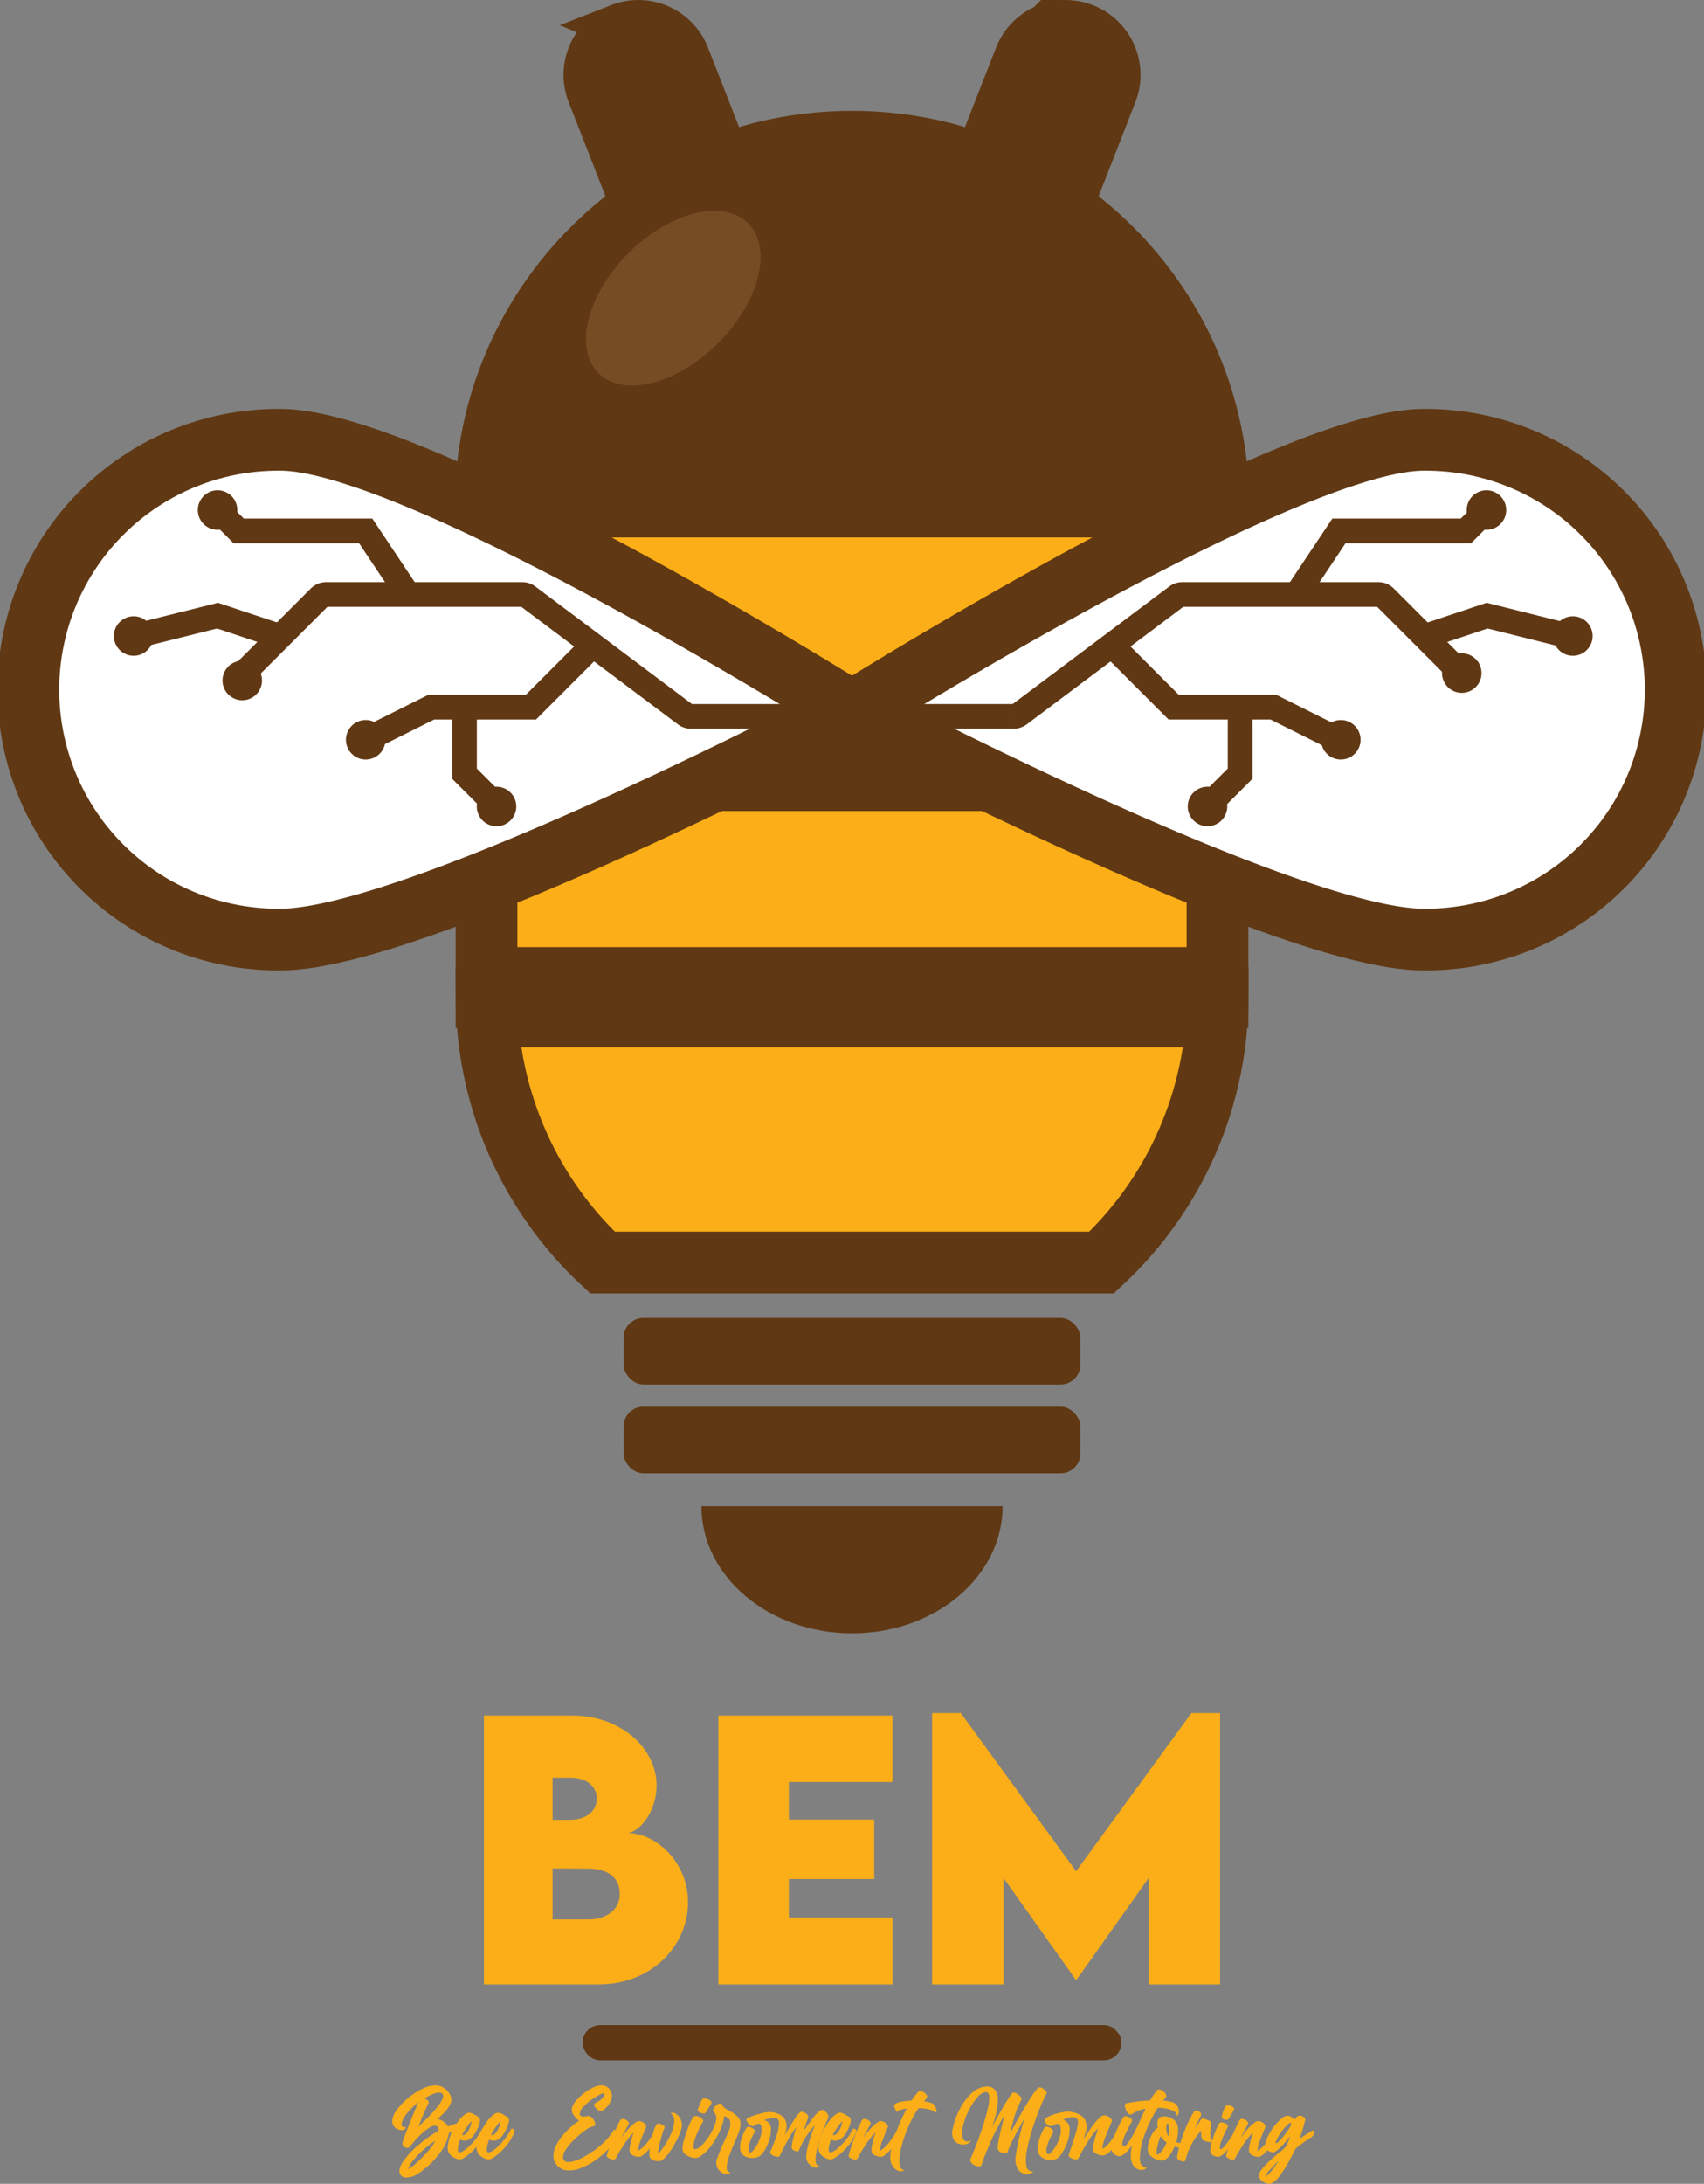 <svg id="Livello_1" data-name="Livello 1" xmlns="http://www.w3.org/2000/svg" viewBox="0 0 690.25 883.99"><rect x="0" y="0" width="690.25" height="883.99" fill="#808080" stroke="none"/><title>Logo BEM</title><rect x="197.08" y="304.11" width="296.09" height="99.46" style="fill:#fbae17;stroke:#603813;stroke-miterlimit:10;stroke-width:25px"/><rect x="197.08" y="205.03" width="296.09" height="99.46" style="fill:#fbae17;stroke:#603813;stroke-miterlimit:10;stroke-width:25px"/><path d="M438.92,605.61H641.08a147.09,147.09,0,0,0,47-107.11H392A147.09,147.09,0,0,0,438.92,605.61Z" transform="translate(-194.87 -94.54)" style="fill:#fbae17;stroke:#603813;stroke-miterlimit:10;stroke-width:25px"/><path d="M540,151.91c-82,0-148.43,66.11-148.43,147.66H688.43C688.43,218,622,151.91,540,151.91Z" transform="translate(-194.87 -94.54)" style="fill:#603813;stroke:#603813;stroke-miterlimit:10;stroke-width:25px"/><path d="M462.7,101.8h0a21.3,21.3,0,0,1,21.3,21.3v63.52a8.59,8.59,0,0,1-8.59,8.59H450a8.59,8.59,0,0,1-8.59-8.59V123.11a21.3,21.3,0,0,1,21.3-21.3Z" transform="translate(-217.17 84.36) rotate(-21.38)" style="fill:#603813;stroke:#603813;stroke-miterlimit:10;stroke-width:18px"/><path d="M604.59,101.8H630a8.59,8.59,0,0,1,8.59,8.59v63.52a21.3,21.3,0,0,1-21.3,21.3h0a21.3,21.3,0,0,1-21.3-21.3V110.39a8.59,8.59,0,0,1,8.59-8.59Z" transform="translate(943.11 417.3) rotate(-158.62)" style="fill:#603813;stroke:#603813;stroke-miterlimit:10;stroke-width:18px"/><rect x="196.51" y="287.75" width="297.24" height="40.55" style="fill:#603813"/><rect x="196.51" y="383.39" width="297.24" height="40.55" style="fill:#603813"/><path d="M539.81,382.65s-175.43,92.22-231.29,92.22a101.15,101.15,0,1,1,0-202.29C364.38,272.58,539.81,382.65,539.81,382.65Z" transform="translate(-194.87 -94.54)" style="fill:#fff;stroke:#603813;stroke-miterlimit:10;stroke-width:25px"/><path d="M540.19,382.65s175.43,92.22,231.29,92.22a101.15,101.15,0,1,0,0-202.29C715.62,272.58,540.19,382.65,540.19,382.65Z" transform="translate(-194.87 -94.54)" style="fill:#fff;stroke:#603813;stroke-miterlimit:10;stroke-width:25px"/><rect x="252.6" y="533.49" width="185.06" height="26.95" rx="8.04" style="fill:#603813"/><rect x="252.6" y="569.42" width="185.06" height="26.95" rx="8.04" style="fill:#603813"/><path d="M540,755.7c33.71,0,61-23,61-51.45H479C479,732.67,506.29,755.7,540,755.7Z" transform="translate(-194.87 -94.54)" style="fill:#603813"/><path d="M557.39,384.53h48.08a3.86,3.86,0,0,0,2.29-.76l63.76-47.83a3.86,3.86,0,0,1,2.29-.76h79.4a3.82,3.82,0,0,1,2.7,1.12l31.78,31.78" transform="translate(-194.87 -94.54)" style="fill:none;stroke:#603813;stroke-miterlimit:10;stroke-width:10px"/><polyline points="448.5 259.33 475.42 286.25 515.8 286.25 542.72 299.7" style="fill:none;stroke:#603813;stroke-miterlimit:10;stroke-width:10px"/><polyline points="502.34 286.25 502.34 313.17 488.88 326.62" style="fill:none;stroke:#603813;stroke-miterlimit:10;stroke-width:10px"/><polyline points="525.21 240.63 542.36 214.91 593.81 214.91 602.38 206.33" style="fill:none;stroke:#603813;stroke-miterlimit:10;stroke-width:10px"/><polyline points="576.66 257.78 602.38 249.21 636.68 257.78" style="fill:none;stroke:#603813;stroke-miterlimit:10;stroke-width:10px"/><path d="M522.85,384.53H474.77a3.86,3.86,0,0,1-2.29-.76l-63.76-47.83a3.88,3.88,0,0,0-2.29-.76H327a3.82,3.82,0,0,0-2.7,1.12l-31.78,31.78" transform="translate(-194.87 -94.54)" style="fill:none;stroke:#603813;stroke-miterlimit:10;stroke-width:10px"/><polyline points="241.99 259.33 215.07 286.25 174.69 286.25 147.77 299.7" style="fill:none;stroke:#603813;stroke-miterlimit:10;stroke-width:10px"/><polyline points="188.15 286.25 188.15 313.17 201.61 326.62" style="fill:none;stroke:#603813;stroke-miterlimit:10;stroke-width:10px"/><polyline points="165.29 240.63 148.14 214.91 96.69 214.91 88.11 206.33" style="fill:none;stroke:#603813;stroke-miterlimit:10;stroke-width:10px"/><polyline points="113.84 257.78 88.11 249.21 53.81 257.78" style="fill:none;stroke:#603813;stroke-miterlimit:10;stroke-width:10px"/><ellipse cx="467.59" cy="215.25" rx="42.88" ry="25.73" transform="translate(-210.12 299.13) rotate(-45)" style="fill:#754c24"/><path d="M364.43,945.42a28.23,28.23,0,0,0-4.9,4.88,8.76,8.76,0,0,0-2,4c-.11,1,.51,1.48,1.84,1.33a1.61,1.61,0,0,1-1.72,1.2,4.15,4.15,0,0,1-2.69-1,3.5,3.5,0,0,1-1.21-3,9.27,9.27,0,0,1,2-4.41,26.63,26.63,0,0,1,4.58-4.72,27.43,27.43,0,0,1,5.75-3.69,12.1,12.1,0,0,1,5.58-1.34A6.28,6.28,0,0,1,375,939.9a7.12,7.12,0,0,1,2.26,2.73,4,4,0,0,1,.23,3.13,12.33,12.33,0,0,1-2.43,3.72,27.31,27.31,0,0,1-2.74,2.58,3.2,3.2,0,0,1-.28.26,5.63,5.63,0,0,1,2.44,1,6.38,6.38,0,0,1,1.88,2l1-.37a18,18,0,0,1,4.56-1.22q.35,0,.45.6a2.63,2.63,0,0,1-.1,1.2,1.13,1.13,0,0,1-.74.79,20.27,20.27,0,0,0-4.8,1.67,19.25,19.25,0,0,1-4.18,8.71,34.2,34.2,0,0,1-8.17,7.6,8.79,8.79,0,0,1-5,1.69,2.63,2.63,0,0,1-2.61-1.82q-.51-1.68,1.18-4.39a35.79,35.79,0,0,1,6.75-7.22,49.44,49.44,0,0,1,7.64-5.37c.09-.06.13-.23.12-.52a2.6,2.6,0,0,0-.19-.91,1.19,1.19,0,0,0-.64-.66,3.33,3.33,0,0,0-2.63.6,18.76,18.76,0,0,0-3.2,2.44c-1.1,1-2.07,2-2.94,3s-1.46,1.67-1.81,2.14A1.65,1.65,0,0,1,360,964a1.71,1.71,0,0,1-1-.24,2.19,2.19,0,0,1-.93-.8,1.47,1.47,0,0,1-.11-1.26q1.08-3.3,3.09-8.25C362.35,950.11,363.49,947.44,364.43,945.42Zm-4.24,27.14a17.56,17.56,0,0,0,3.86-2.92,53.38,53.38,0,0,0,4.48-4.68,15.81,15.81,0,0,0,2.63-3.84,34.61,34.61,0,0,0-4.17,3.13,41.51,41.51,0,0,0-4.31,4.28A12,12,0,0,0,360.19,972.56Zm4.07-17c.33-.34.84-.85,1.54-1.52.92-.89,2-2,3.15-3.16s2.25-2.42,3.24-3.65a12.55,12.55,0,0,0,2-3.33c.37-1,.22-1.69-.46-2.12a4.29,4.29,0,0,0-3,.27,16.5,16.5,0,0,0-4,2,2.53,2.53,0,0,1,.87.32,2.14,2.14,0,0,1,.78.71.84.84,0,0,1,.06.89q-1.41,2.88-2.86,6.32C365.17,953.47,364.69,954.56,364.26,955.51Z" transform="translate(-194.87 -94.54)" style="fill:#fbae17"/><path d="M390.18,956.36a.62.62,0,0,1,.63-.09,1.31,1.31,0,0,1,.64.47.65.65,0,0,1,.06.73,19.3,19.3,0,0,1-3.83,6.35,22,22,0,0,1-5.42,4.55,3.24,3.24,0,0,1-2.81-.12,7.48,7.48,0,0,1-2.3-1.55,4.64,4.64,0,0,1-.86-3.72,17.25,17.25,0,0,1,1.48-5.06,25.36,25.36,0,0,1,2.84-4.83,11,11,0,0,1,3.15-3,2.38,2.38,0,0,1,1.91-.21,8.72,8.72,0,0,1,2,1l.7.41a1.69,1.69,0,0,1,.95,1.57,9.46,9.46,0,0,1-.66,2.45,14.31,14.31,0,0,1-1.77,3.36,5.63,5.63,0,0,1-2.73,2.22,3.51,3.51,0,0,1-1.47.15,4.88,4.88,0,0,1-1.38-.41,12.73,12.73,0,0,0-.63,1.82,10.28,10.28,0,0,0-.36,2.19c0,.67.16,1.06.54,1.16.65.07,1.57-.36,2.75-1.31a24.28,24.28,0,0,0,3.61-3.63A24.83,24.83,0,0,0,390.18,956.36Zm-4.25-3.13a9.38,9.38,0,0,0-1.49,1.68c-.6.81-1.14,1.61-1.63,2.41a5.29,5.29,0,0,0-.75,1.54,2.11,2.11,0,0,0,1.85-.88,8.33,8.33,0,0,0,1.38-2.35A9.8,9.8,0,0,0,385.93,953.23Z" transform="translate(-194.87 -94.54)" style="fill:#fbae17"/><path d="M401.91,956.36a.62.62,0,0,1,.63-.09,1.36,1.36,0,0,1,.64.47.65.65,0,0,1,.05.73,19,19,0,0,1-3.83,6.35,21.79,21.79,0,0,1-5.42,4.55,3.24,3.24,0,0,1-2.81-.12,7.42,7.42,0,0,1-2.29-1.55A4.61,4.61,0,0,1,388,963a17.6,17.6,0,0,1,1.49-5.06,25.33,25.33,0,0,1,2.83-4.83,11.25,11.25,0,0,1,3.15-3,2.39,2.39,0,0,1,1.91-.21,8.76,8.76,0,0,1,2,1l.69.41a1.7,1.7,0,0,1,1,1.57,10.39,10.39,0,0,1-.66,2.45,14.31,14.31,0,0,1-1.77,3.36,5.66,5.66,0,0,1-2.74,2.22,3.45,3.45,0,0,1-1.46.15,4.79,4.79,0,0,1-1.38-.41,12.73,12.73,0,0,0-.63,1.82,9.16,9.16,0,0,0-.36,2.19c0,.67.16,1.06.53,1.16.65.07,1.57-.36,2.76-1.31a23.79,23.79,0,0,0,3.6-3.63A24.9,24.9,0,0,0,401.91,956.36Zm-4.26-3.13a9.41,9.41,0,0,0-1.48,1.68c-.6.81-1.15,1.61-1.63,2.41a4.78,4.78,0,0,0-.75,1.54,2.1,2.1,0,0,0,1.84-.88,7.88,7.88,0,0,0,1.38-2.35A9,9,0,0,0,397.65,953.23Z" transform="translate(-194.87 -94.54)" style="fill:#fbae17"/><path d="M443.78,961a15.69,15.69,0,0,1-3,4,32,32,0,0,1-4.89,4.1,27.67,27.67,0,0,1-5.76,3.07,12.44,12.44,0,0,1-5.56.92,6,6,0,0,1-4.3-2.34,5.8,5.8,0,0,1-1.22-3.4,8.56,8.56,0,0,1,.74-3.61,19.44,19.44,0,0,1,3.21-5,32.7,32.7,0,0,1,3.9-3.86,12.47,12.47,0,0,1,2.54-1.79l-.39-.37a10.57,10.57,0,0,1-2-2.29,3.56,3.56,0,0,1-.31-3.14,9.56,9.56,0,0,1,2-3,22.42,22.42,0,0,1,2.77-2.5c.93-.69,1.6-1.16,2-1.41q3.26-1.84,5.18-1.69a4,4,0,0,1,3,1.45,4.36,4.36,0,0,1,.84,4.15,8.94,8.94,0,0,1-3.55,4.58,1.69,1.69,0,0,1-1.79-.19,3.57,3.57,0,0,1-1.49-1.58c-.29-.63-.06-1.12.69-1.46a8,8,0,0,0,1.61-1,6.42,6.42,0,0,0,1.4-1.41c.34-.49.39-.9.14-1.22s-.86,0-1.88.51a27.49,27.49,0,0,0-3.41,2.13,20.24,20.24,0,0,0-3.22,2.88,4.22,4.22,0,0,0-1.32,2.76,1,1,0,0,0,.74.91,3.53,3.53,0,0,0,1.34.08,5.17,5.17,0,0,0,1-.17,1.77,1.77,0,0,1,1.5.38,4.37,4.37,0,0,1,1.19,1.4,3.39,3.39,0,0,1,.46,1.54.69.69,0,0,1-.66.79,8.33,8.33,0,0,0-3.14,1.54,34.8,34.8,0,0,0-4.28,3.49,24.57,24.57,0,0,0-3.66,4.24,5.6,5.6,0,0,0-1.23,3.75c.3,1.22,1.3,1.7,3,1.43a18.73,18.73,0,0,0,5.94-2.33,38.35,38.35,0,0,0,6.59-4.7,23.49,23.49,0,0,0,4.91-5.75q.33-.53.54-.24a2.12,2.12,0,0,1,.3,1,9.35,9.35,0,0,1,0,1.67A5.29,5.29,0,0,1,443.78,961Z" transform="translate(-194.87 -94.54)" style="fill:#fbae17"/><path d="M460.19,957a.47.47,0,0,1,.47-.25,1.4,1.4,0,0,1,.65.2,2,2,0,0,1,.54.42c.14.14.2.26.17.34a39,39,0,0,1-3.36,5.57,14.2,14.2,0,0,1-4,4.1,3.13,3.13,0,0,1-1.82.16,5.27,5.27,0,0,1-1.88-.71,2.13,2.13,0,0,1-1-1.12,6.94,6.94,0,0,1,.12-2.59q.31-1.61.75-3.09c.29-1,.51-1.69.65-2.1a1.17,1.17,0,0,1,.05-.11,26.94,26.94,0,0,0-4,5,49.6,49.6,0,0,0-3.22,5.45,1.19,1.19,0,0,1-1.24.41,4.3,4.3,0,0,1-1.7-.58c-.52-.31-.75-.64-.69-1q.57-2.21,2-6.33a54.49,54.49,0,0,1,3.37-7.87,1.15,1.15,0,0,1,1-.61,2.69,2.69,0,0,1,1.29.31,3.24,3.24,0,0,1,1,.77c.26.3.35.56.26.79-.58,1.16-1.16,2.27-1.76,3.32a19,19,0,0,0-1.19,2.37,34.07,34.07,0,0,1,3-3.77,16.66,16.66,0,0,1,3.13-2.7,2.18,2.18,0,0,1,1.73-.08,3.81,3.81,0,0,1,1.63,1,1.3,1.3,0,0,1,.41,1.38c-.11.28-.24.59-.39.94q-.87,2-1.81,4.44a14.29,14.29,0,0,0-1,4.15,13.62,13.62,0,0,0,3.6-3.26A29.88,29.88,0,0,0,460.19,957Z" transform="translate(-194.87 -94.54)" style="fill:#fbae17"/><path d="M466.47,949.89a2.38,2.38,0,0,1,2.3.39,5.5,5.5,0,0,1,2.08,6.1,33.48,33.48,0,0,1-3.33,7.1,20.61,20.61,0,0,1-4.27,5.41,3.13,3.13,0,0,1-1.92.49,4.92,4.92,0,0,1-2.15-.54,2.13,2.13,0,0,1-1.2-1.43,14.6,14.6,0,0,1,.29-4.49,49.65,49.65,0,0,1,1.31-5.4,10.67,10.67,0,0,1,1.33-3.14,1.53,1.53,0,0,1,1.25-.13,4.11,4.11,0,0,1,1.44.65c.42.29.58.59.48.88a23.68,23.68,0,0,0-1.05,3q-.64,2.13-1.14,4.32a14.37,14.37,0,0,0-.48,3.28,5.92,5.92,0,0,0,1.31-1.43,33,33,0,0,0,2.26-3.37,27.77,27.77,0,0,0,2.11-4.31A11.61,11.61,0,0,0,468,953,3.91,3.91,0,0,0,466.47,949.89Z" transform="translate(-194.87 -94.54)" style="fill:#fbae17"/><path d="M489.92,948.8a13.33,13.33,0,0,1,4,2.86c.95,1.05,1.15,2.64.62,4.77a44,44,0,0,1-1.76,4.51q-1.21,2.79-2.31,5.74a18,18,0,0,0-1.24,5c-.1,1.38.41,2.12,1.53,2.21a1.88,1.88,0,0,1-2.16.64,5,5,0,0,1-2.73-1.82,4.37,4.37,0,0,1-.65-3.93,61.17,61.17,0,0,1,3-7.4q1.17-2.52,1.82-4.23a7.21,7.21,0,0,0,.62-3.77c-.18-1-1-1.77-2.44-2.29q-.32,4-3.52,9.41t-7.1,7.42a4.09,4.09,0,0,1-2.37,0,7,7,0,0,1-2.52-1.13,3.19,3.19,0,0,1-1.37-1.85,12.46,12.46,0,0,1,.62-4.18,52.55,52.55,0,0,1,1.86-5.47,18.54,18.54,0,0,1,1.87-3.74,1.49,1.49,0,0,1,1.51-.38,4,4,0,0,1,1.86.88c.58.46.76.91.56,1.36a33.22,33.22,0,0,0-3.32,7.28q-1,3.24-.18,3.75c.74.22,1.7-.23,2.87-1.35a23.34,23.34,0,0,0,3.48-4.44,18.17,18.17,0,0,0,2.35-5.33c.41-1.72.14-3-.82-3.82a1,1,0,0,1-.2-1.15,3.79,3.79,0,0,1,.95-1.36,4,4,0,0,1,1.39-.91.84.84,0,0,1,1.06.25,5.31,5.31,0,0,0,.84,1.15A8.13,8.13,0,0,0,489.92,948.8Zm-9.23.94a1.12,1.12,0,0,1-1.16.3,3.82,3.82,0,0,1-1.44-.59c-.44-.3-.63-.59-.57-.88a24.14,24.14,0,0,1,.9-2.44,15,15,0,0,1,.9-1.86,1.47,1.47,0,0,1,1.47-.25,4.6,4.6,0,0,1,1.77.79c.51.38.67.75.5,1.13L482,947.7C481.5,948.46,481.07,949.14,480.69,949.74Z" transform="translate(-194.87 -94.54)" style="fill:#fbae17"/><path d="M527.08,948.87c.79-.46,1.56-.26,2.3.61a4,4,0,0,1,1,1.38,2,2,0,0,1-.25,1.53c-.4.82-1,2.22-1.71,4.18s-1.45,4.06-2.13,6.28a21.79,21.79,0,0,0-1.07,5.8c0,1.64.45,2.54,1.46,2.72-.22.53-.77.72-1.66.55a4.49,4.49,0,0,1-2.45-1.43,4.43,4.43,0,0,1-1.12-3.18,28.93,28.93,0,0,1,1.49-6.86c.84-2.58,1.53-4.44,2.05-5.59a23.92,23.92,0,0,0-3.56,4.5,33,33,0,0,0-3,5.77c-.12.22-.4.3-.85.25a3.25,3.25,0,0,1-1.31-.47,1.47,1.47,0,0,1-.73-1.08,13.53,13.53,0,0,1,.39-2.59c.26-1.18.55-2.32.85-3.42s.51-1.81.63-2.13a27.38,27.38,0,0,0-3.12,4.67q-2,3.46-3.57,6.86c-.19.32-.61.43-1.28.32a4.74,4.74,0,0,1-1.84-.67c-.57-.35-.81-.73-.72-1.15s.3-.78.56-1.43q.91-2.16,2-5.28a16.76,16.76,0,0,0,1-5.56c-.18-.81-.56-1.27-1.15-1.39a7.13,7.13,0,0,0-2.33.05,11.62,11.62,0,0,0-2.54.65,3.61,3.61,0,0,1,2.74,3.75,15.69,15.69,0,0,1-1.6,6.6q-1.63,3.67-3.6,4.52a6.27,6.27,0,0,1-4.33.17,3.92,3.92,0,0,1-2.94-3.08,11,11,0,0,1,.61-4.65,19.76,19.76,0,0,1,2-4.27,1.17,1.17,0,0,1,1.33-.24,3.8,3.8,0,0,1,1.58.88c.45.41.58.8.39,1.18a20.61,20.61,0,0,0-1.29,2.38,13.49,13.49,0,0,0-1.08,3.13,4.27,4.27,0,0,0,0,2.4.56.56,0,0,0,.65.34A2.44,2.44,0,0,0,500,965a15.34,15.34,0,0,0,2.86-5.39,8,8,0,0,0,.33-4.56c-.36-1.08-1.28-1.11-2.76-.08a1.27,1.27,0,0,1-1.29.11,3.18,3.18,0,0,1-1.21-1,3.45,3.45,0,0,1-.66-1.29.7.7,0,0,1,.36-.87l.61-.24a33.39,33.39,0,0,1,6.06-1.89,9,9,0,0,1,6.92,1,5.07,5.07,0,0,1,2.25,4.1,11.56,11.56,0,0,1-.79,4.07c.27-.45.61-1,1-1.66q1.27-2.19,2.78-4.53a15.38,15.38,0,0,1,2.49-3.2,1.48,1.48,0,0,1,1.29-.06,4,4,0,0,1,1.43.82,1.47,1.47,0,0,1,.58,1.2,5,5,0,0,1-.21.73c-.13.38-.29.83-.48,1.33s-.34,1-.51,1.5-.3.91-.4,1.25-.14.53-.11.57l.72-1q1.13-1.65,2.85-3.91A14.37,14.37,0,0,1,527.08,948.87Z" transform="translate(-194.87 -94.54)" style="fill:#fbae17"/><path d="M540.37,956.36a.62.62,0,0,1,.63-.09,1.36,1.36,0,0,1,.64.47.67.67,0,0,1,.05.73,19.13,19.13,0,0,1-3.83,6.35,22,22,0,0,1-5.42,4.55,3.24,3.24,0,0,1-2.81-.12,7.3,7.3,0,0,1-2.29-1.55,4.61,4.61,0,0,1-.87-3.72,17.29,17.29,0,0,1,1.49-5.06,24.82,24.82,0,0,1,2.83-4.83,11.12,11.12,0,0,1,3.15-3,2.38,2.38,0,0,1,1.91-.21,9,9,0,0,1,2,1l.69.41a1.7,1.7,0,0,1,1,1.57,10.06,10.06,0,0,1-.67,2.45,14.65,14.65,0,0,1-1.76,3.36,5.66,5.66,0,0,1-2.74,2.22,3.51,3.51,0,0,1-1.47.15,4.88,4.88,0,0,1-1.38-.41,12.73,12.73,0,0,0-.63,1.82,9.64,9.64,0,0,0-.35,2.19c0,.67.15,1.06.53,1.16.65.07,1.57-.36,2.76-1.31a26.69,26.69,0,0,0,6.58-8.14Zm-4.26-3.13a9.38,9.38,0,0,0-1.49,1.68c-.6.81-1.14,1.61-1.63,2.41a5.29,5.29,0,0,0-.75,1.54,2.1,2.1,0,0,0,1.85-.88,8.33,8.33,0,0,0,1.38-2.35A9.37,9.37,0,0,0,536.11,953.23Z" transform="translate(-194.87 -94.54)" style="fill:#fbae17"/><path d="M558.17,957a.47.47,0,0,1,.47-.25,1.4,1.4,0,0,1,.65.2,2.2,2.2,0,0,1,.54.42c.14.14.19.26.17.34a39,39,0,0,1-3.36,5.57,14.09,14.09,0,0,1-4,4.1,3.09,3.09,0,0,1-1.81.16,5.27,5.27,0,0,1-1.88-.71,2.13,2.13,0,0,1-1-1.12,6.94,6.94,0,0,1,.12-2.59q.32-1.61.75-3.09c.29-1,.51-1.69.65-2.1a1.17,1.17,0,0,1,0-.11,26.54,26.54,0,0,0-4,5,51.62,51.62,0,0,0-3.23,5.45,1.16,1.16,0,0,1-1.23.41,4.25,4.25,0,0,1-1.7-.58c-.52-.31-.75-.64-.69-1,.37-1.47,1-3.58,2-6.33a54.49,54.49,0,0,1,3.37-7.87,1.15,1.15,0,0,1,1-.61,2.72,2.72,0,0,1,1.29.31,3.24,3.24,0,0,1,1,.77c.26.3.35.56.26.79-.58,1.16-1.16,2.27-1.76,3.32a19,19,0,0,0-1.19,2.37,34.07,34.07,0,0,1,3-3.77,16.66,16.66,0,0,1,3.13-2.7,2.18,2.18,0,0,1,1.73-.08,3.87,3.87,0,0,1,1.63,1,1.32,1.32,0,0,1,.41,1.38c-.11.28-.24.59-.39.94q-.87,2-1.81,4.44a14.29,14.29,0,0,0-1,4.15,13.62,13.62,0,0,0,3.6-3.26A29.88,29.88,0,0,0,558.17,957Z" transform="translate(-194.87 -94.54)" style="fill:#fbae17"/><path d="M569.16,945.11a22.11,22.11,0,0,1,2.77.64,3.22,3.22,0,0,1,1.51,1,5,5,0,0,1,.51,1.06,4.44,4.44,0,0,1,.27,1.3c0,.39-.1.63-.35.7a4.66,4.66,0,0,0-2.54-1.34,16.43,16.43,0,0,0-4.36-.55q-.68,1-1.35,2.07a49.68,49.68,0,0,0-3.56,7.28,48.75,48.75,0,0,0-2.32,7.44,17.55,17.55,0,0,0-.5,5.83c.18,1.53.83,2.34,1.93,2.44a2,2,0,0,1-1.81.43,4.27,4.27,0,0,1-2.33-1.31,6,6,0,0,1-1.49-3.31q-.3-3.3,1.59-9a74.72,74.72,0,0,1,4.6-10.88c.15-.29.29-.56.44-.82h0a8.25,8.25,0,0,0-1.2.17,10.85,10.85,0,0,0-1.42.38,1.73,1.73,0,0,0-.84.49c-.14.25-.3.32-.46.23a1.54,1.54,0,0,1-.49-.54,9.33,9.33,0,0,1-.43-.83,4,4,0,0,1-.22-.62,1,1,0,0,1,.08-.85,1.69,1.69,0,0,1,.68-.58,10.86,10.86,0,0,1,2.79-.76q1.59-.24,2.79-.33l.67-.06a31.52,31.52,0,0,1,2.78-3.56,1.42,1.42,0,0,1,1.22-.18,3.39,3.39,0,0,1,1.44.81,2.6,2.6,0,0,1,.85,1.2c.09.38,0,.65-.19.79C569.75,944.42,569.41,944.84,569.16,945.11Z" transform="translate(-194.87 -94.54)" style="fill:#fbae17"/><path d="M613.54,973.52a4.23,4.23,0,0,1-3.39,1,4.32,4.32,0,0,1-3-2,7.61,7.61,0,0,1-.87-5,74.72,74.72,0,0,1,1.84-9.24c.83-3.12,1.47-5.32,1.94-6.59-.34.58-1,1.81-2.08,3.7s-2.07,3.84-3.08,5.85a24,24,0,0,0-1.86,4.45c0,.21-.28.34-.67.41A3.74,3.74,0,0,1,601,966a3.25,3.25,0,0,1-1.34-.63,1.73,1.73,0,0,1-.65-1.29,19.66,19.66,0,0,1,.54-3.95q.57-2.75,1.24-5.47c.45-1.81.78-3.11,1-3.89a85.69,85.69,0,0,0-5.55,10.56q-2.4,5.46-3.81,9.63c-.15.34-.49.5-1,.5a4.38,4.38,0,0,1-1.71-.39,3.37,3.37,0,0,1-1.44-1.11,1.73,1.73,0,0,1-.21-1.69l0,0,1-2.37q.83-2,2-5.1c.76-2.05,1.49-4.18,2.21-6.42s1.29-4.34,1.73-6.32a18,18,0,0,0,.56-4.81c-.07-1.23-.53-1.85-1.37-1.87a5.44,5.44,0,0,0-3.39,2.14,24.37,24.37,0,0,0-3.35,5,28.53,28.53,0,0,0-2.34,6.07,11.5,11.5,0,0,0-.3,5.25,1.94,1.94,0,0,0,1.27,1.46,2.47,2.47,0,0,0,2.16-.37,2.44,2.44,0,0,1-1.69,1.45,5.13,5.13,0,0,1-2.89.1,3.91,3.91,0,0,1-2.47-1.83,6.33,6.33,0,0,1-.42-4.37,29.63,29.63,0,0,1,2.78-7.8,23.54,23.54,0,0,1,4.89-6.61,9.37,9.37,0,0,1,6.21-2.74c1.81.06,3,.71,3.65,2a8.74,8.74,0,0,1,.73,4.66,29.73,29.73,0,0,1-1,5.5c-.5,1.81-1,3.31-1.39,4.48,1-2.06,2.43-4.56,4.12-7.51a63.75,63.75,0,0,1,4-6.34,1.29,1.29,0,0,1,1.57-.12,4.92,4.92,0,0,1,1.78,1.28c.5.56.66,1.06.47,1.51a33.08,33.08,0,0,0-2.87,7c-.71,2.5-1.2,4.45-1.49,5.85-.08.36-.14.65-.2.85.39-.81,1.32-2.55,2.79-5.2s3-5.33,4.69-8a34.55,34.55,0,0,1,3.88-5.45,1.42,1.42,0,0,1,1.4.05,4.77,4.77,0,0,1,1.59,1.08c.45.47.59.89.42,1.28a55.25,55.25,0,0,0-2.62,5.63q-1.57,3.78-3,8.34a72.18,72.18,0,0,0-2.27,8.68,17.36,17.36,0,0,0-.26,6.66A2.48,2.48,0,0,0,613.54,973.52Z" transform="translate(-194.87 -94.54)" style="fill:#fbae17"/><path d="M649.78,955.94a1.22,1.22,0,0,1,.08,1.07,12.92,12.92,0,0,1-1,2.25,32.19,32.19,0,0,1-2.55,4,12.19,12.19,0,0,1-3.51,3.48,3.17,3.17,0,0,1-1.94.25,5.61,5.61,0,0,1-2-.69,2.22,2.22,0,0,1-1.11-1.19,7.05,7.05,0,0,1,.14-2.67,33,33,0,0,1,.85-3.36c.34-1.12.61-2,.81-2.59l.15-.47a30.64,30.64,0,0,0-4.38,5.82,68,68,0,0,0-3.57,6.31c-.23.4-.68.55-1.35.48a4.49,4.49,0,0,1-1.87-.61c-.57-.33-.83-.7-.77-1.1.19-.68.52-1.7,1-3.06.68-2,1.33-4,2-6.17a23.35,23.35,0,0,0,.76-3.69V954a4,4,0,0,0,0-.48,1.72,1.72,0,0,0-1.18-1.8,4.7,4.7,0,0,0-2.5,0,6.75,6.75,0,0,0-2.22.9,4,4,0,0,1,2.54,3.45,16.5,16.5,0,0,1-1.68,7.44q-1.8,3.85-3.6,4.9a6.5,6.5,0,0,1-4.52.13,4.25,4.25,0,0,1-3.12-3.32,11.9,11.9,0,0,1,.66-4.81,18.26,18.26,0,0,1,2.1-4.66,1.25,1.25,0,0,1,1.42-.23,4.27,4.27,0,0,1,1.68,1c.48.44.61.86.39,1.27a25.2,25.2,0,0,0-1.36,2.5,17.72,17.72,0,0,0-1.18,3.23,4.21,4.21,0,0,0,0,2.65.6.6,0,0,0,.69.37,2.75,2.75,0,0,0,1.29-.94,16.24,16.24,0,0,0,3.08-5.62,8,8,0,0,0,.38-4.78q-.57-1.71-3-.26a1.77,1.77,0,0,1-1.92-.09,3.13,3.13,0,0,1-1.32-1.55,1.15,1.15,0,0,1,.53-1.51,22.38,22.38,0,0,1,6.68-2.24,9.94,9.94,0,0,1,7.28,1.29,4.8,4.8,0,0,1,2,2.39A6.66,6.66,0,0,1,635,956a12.3,12.3,0,0,1-.61,2.59c-.25.71-.52,1.41-.83,2.1.16-.23.33-.47.5-.73q1.59-2.4,3.54-5.05a17.75,17.75,0,0,1,3.5-3.79,2.28,2.28,0,0,1,1.86-.15,3.85,3.85,0,0,1,1.76,1,1.44,1.44,0,0,1,.46,1.49c-.19.42-.4.92-.65,1.51-.67,1.53-1.35,3.21-2.06,5.06a13.27,13.27,0,0,0-1.07,4.37,9.53,9.53,0,0,0,3-2.66,26.31,26.31,0,0,0,2.73-4.2,8,8,0,0,1,1.23-2,.85.85,0,0,1,.57-.17A1.34,1.34,0,0,1,649.78,955.94Z" transform="translate(-194.87 -94.54)" style="fill:#fbae17"/><path d="M663.88,947.76a51.22,51.22,0,0,0-5.21,10.51,30.1,30.1,0,0,0-2.1,9.71q0,4,2.86,4a3.08,3.08,0,0,1-3.78.56q-2.26-1-2.73-4.58a17.58,17.58,0,0,1,.58-5.17,16.88,16.88,0,0,1-2.46,3,5.71,5.71,0,0,1-2.6,1.59,3.74,3.74,0,0,1-3.54-3.54,27.76,27.76,0,0,1,1.9-6,39.63,39.63,0,0,1,3.18-6.35,1.3,1.3,0,0,1,1.33-.21,4.26,4.26,0,0,1,1.64.8c.47.37.61.77.42,1.19q-4.67,8.48-3.73,9.75c.39.54.94.39,1.67-.43a20.58,20.58,0,0,0,2.31-3.46q1.23-2.2,2.2-4.31c.66-1.39,1.11-2.39,1.37-3,.55-1.28,1.12-2.51,1.72-3.69a15.54,15.54,0,0,0-5.84,2.36,1.07,1.07,0,0,1-1.1-.4,5,5,0,0,1-1-1.48,4.32,4.32,0,0,1-.42-1.68.92.92,0,0,1,.6-1,59.32,59.32,0,0,1,9.57-1.15,28.26,28.26,0,0,1,2.89-4.14c.39-.38.94-.4,1.66-.07a4,4,0,0,1,1.72,1.47,1.36,1.36,0,0,1-.06,1.79l-.93,1a17.94,17.94,0,0,1,3.84.69,3.69,3.69,0,0,1,2.09,1.79,4.1,4.1,0,0,1,.43,2.35,1.87,1.87,0,0,1-.82,1.51c.17-1-.48-1.77-2-2.41A16,16,0,0,0,663.88,947.76Z" transform="translate(-194.87 -94.54)" style="fill:#fbae17"/><path d="M674.35,962a.48.48,0,0,1,.56.4,1.65,1.65,0,0,1,0,.91c-.08.31-.22.49-.42.53a8.61,8.61,0,0,1-1.82.07,8,8,0,0,1-2-.44c-.06.12-.13.25-.2.4a21.1,21.1,0,0,1-1.42,2.62,7,7,0,0,1-2.36,2.37,3.67,3.67,0,0,1-2.42.11,7.67,7.67,0,0,1-2.68-1.23,4.1,4.1,0,0,1-1.61-2,7.41,7.41,0,0,1,.07-3.4,14.83,14.83,0,0,1,1.25-3.42,8.81,8.81,0,0,1,1.64-2.36,4.59,4.59,0,0,1,.63-.52l.3-.22a9.46,9.46,0,0,1-.18-1.83,3.63,3.63,0,0,1,.4-1.73,2.65,2.65,0,0,1,2.38-1,6.42,6.42,0,0,1,3.46,1.06,4.53,4.53,0,0,1,2.06,3.32,11.64,11.64,0,0,1,0,3,28.08,28.08,0,0,1-.6,3,3.82,3.82,0,0,0,1.26.36A5.54,5.54,0,0,0,674.35,962Zm-10.77,4.84a7.24,7.24,0,0,0,2.44-2.26,15,15,0,0,0,1.4-2.8,6.32,6.32,0,0,1-2.28-2.58,6.42,6.42,0,0,0-.79,1.79,19.91,19.91,0,0,0-.78,3.11A6.08,6.08,0,0,0,663.58,966.85Zm4.49-7.49a6.26,6.26,0,0,0,.34-2,12.11,12.11,0,0,0-.12-2.13,3.72,3.72,0,0,0-.41-1.37C667,955.15,667.09,957,668.07,959.36Z" transform="translate(-194.87 -94.54)" style="fill:#fbae17"/><path d="M685.18,960.07a1.09,1.09,0,0,0,.24.58.82.82,0,0,0,.35.21.84.84,0,0,1,.21.13s.06.12,0,.24-.48.4-1.14.38a6.22,6.22,0,0,1-2-.42,1.81,1.81,0,0,1-1.19-1,9.4,9.4,0,0,1-.2-2.18v-1a29,29,0,0,0-3.83,5.34,27.18,27.18,0,0,0-2.57,6.65c-.15.39-.5.55-1.07.48a3.64,3.64,0,0,1-1.6-.62,1.31,1.31,0,0,1-.72-1.16,51.59,51.59,0,0,1,2.72-9.73,54,54,0,0,1,4.1-8.62.93.93,0,0,1,.59-.44,1.48,1.48,0,0,1,.8.07c1.31.45,1.81,1.09,1.47,1.93-.23.52-.48,1.05-.76,1.59-.55,1.11-1.13,2.39-1.73,3.84l.34-.52.79-1.17.82-1.23.48-.71a1.47,1.47,0,0,1,.64-.6,1.36,1.36,0,0,1,.86.17l.87.33a6.2,6.2,0,0,1,1.37.58,1,1,0,0,1,.44.78,9.15,9.15,0,0,1-.12,1.61c0,.25-.07.52-.11.83A17.05,17.05,0,0,0,685.18,960.07Z" transform="translate(-194.87 -94.54)" style="fill:#fbae17"/><path d="M695.28,956.71a.69.69,0,0,1,.66-.32,1.12,1.12,0,0,1,.64.32.5.5,0,0,1,.16.56,39.41,39.41,0,0,1-2,3.56,40.53,40.53,0,0,1-2.83,4.09,8.77,8.77,0,0,1-2.76,2.49,2.76,2.76,0,0,1-1.72.09,3.66,3.66,0,0,1-1.66-.85,1.92,1.92,0,0,1-.68-1.56,24.32,24.32,0,0,1,1.21-5.29,29.45,29.45,0,0,1,2.48-5.76,1.28,1.28,0,0,1,1.29-.31,4,4,0,0,1,1.65.65c.49.34.64.71.47,1.13a46.38,46.38,0,0,0-2.66,6,5.37,5.37,0,0,0-.49,2.78q.38.85,2.1-1.26A47.35,47.35,0,0,0,695.28,956.71Zm-2.69-4.5a1.11,1.11,0,0,1-1,.44,3,3,0,0,1-1.29-.38c-.39-.23-.57-.49-.56-.79a13.15,13.15,0,0,1,.71-2.49,13.81,13.81,0,0,1,.77-1.75,1.41,1.41,0,0,1,1.36-.41,3.59,3.59,0,0,1,1.69.61c.48.33.63.71.44,1.13-.11.21-.26.49-.45.82s-.54,1-.84,1.5S692.82,951.85,692.59,952.21Z" transform="translate(-194.87 -94.54)" style="fill:#fbae17"/><path d="M711.09,957a.47.47,0,0,1,.47-.25,1.43,1.43,0,0,1,.65.2,2.41,2.41,0,0,1,.54.42c.14.14.19.26.16.34a38.92,38.92,0,0,1-3.35,5.57,14.09,14.09,0,0,1-4,4.1,3.09,3.09,0,0,1-1.81.16,5.2,5.2,0,0,1-1.88-.71,2.13,2.13,0,0,1-1-1.12,6.94,6.94,0,0,1,.12-2.59q.31-1.61.75-3.09c.29-1,.5-1.69.65-2.1,0,0,0-.08,0-.11a27,27,0,0,0-4,5,51.62,51.62,0,0,0-3.23,5.45,1.18,1.18,0,0,1-1.24.41,4.25,4.25,0,0,1-1.69-.58c-.52-.31-.75-.64-.69-1q.56-2.21,2-6.33a54.49,54.49,0,0,1,3.37-7.87,1.15,1.15,0,0,1,1-.61,2.73,2.73,0,0,1,1.3.31,3.24,3.24,0,0,1,1,.77c.26.3.35.56.26.79-.58,1.16-1.17,2.27-1.76,3.32a17.6,17.6,0,0,0-1.19,2.37,34.07,34.07,0,0,1,3-3.77,16.62,16.62,0,0,1,3.12-2.7,2.21,2.21,0,0,1,1.74-.08,3.93,3.93,0,0,1,1.63,1,1.32,1.32,0,0,1,.41,1.38c-.11.28-.24.59-.39.94q-.87,2-1.81,4.44a14,14,0,0,0-1,4.15,13.78,13.78,0,0,0,3.6-3.26A29.88,29.88,0,0,0,711.09,957Z" transform="translate(-194.87 -94.54)" style="fill:#fbae17"/><path d="M726.4,957.06c.39-.19.63-.12.73.21a2,2,0,0,1-.16,1.25,2.89,2.89,0,0,1-1,1.27,44,44,0,0,0-5.82,4.11,3,3,0,0,0-.87,1.1q-1.12,2.41-2.79,5.33a43.66,43.66,0,0,1-3.46,5.24,8.52,8.52,0,0,1-3.39,2.9,3.82,3.82,0,0,1-2.22-.32,4.68,4.68,0,0,1-2.23-1.69,2.44,2.44,0,0,1,.1-2.79,21.66,21.66,0,0,1,3.53-4.08c1.49-1.38,2.9-2.62,4.25-3.72a17.17,17.17,0,0,0,2.87-2.65c.29-.59.57-1.25.86-2s.55-1.38.76-2q-1.19,1.54-2.91,3.4a20.11,20.11,0,0,1-3.27,2.94,2.23,2.23,0,0,1-1.71.08,4.53,4.53,0,0,1-1.81-1,1.81,1.81,0,0,1-.7-1.53,18.68,18.68,0,0,1,2.86-6.45,20,20,0,0,1,4.61-5,2.69,2.69,0,0,1,2.37-.59,6.1,6.1,0,0,1,2,1.16l.41.3a4.28,4.28,0,0,0,.26-.37l.39-.55a2,2,0,0,1,.33-.38,1.65,1.65,0,0,1,1.3-.23,3.31,3.31,0,0,1,1.37.58,1,1,0,0,1,.52,1,53.22,53.22,0,0,1-1.61,5.74c-.25.76-.45,1.44-.63,2Q724.3,958.28,726.4,957.06Zm-19,18.67a15.71,15.71,0,0,0,2.82-2.83,33.46,33.46,0,0,0,2.5-3.62q-1.67,1.59-3.39,3.52A7.92,7.92,0,0,0,707.35,975.73Zm10-20.06a3.74,3.74,0,0,0,.4-1,.85.85,0,0,0-.09-.77c-.14-.14-.44,0-.9.37a19.41,19.41,0,0,0-3.25,3.75,18.13,18.13,0,0,0-2,3.77c0,.26,0,.38.2.37.4-.06,1.16-.7,2.27-1.91A36.88,36.88,0,0,0,717.37,955.67Z" transform="translate(-194.87 -94.54)" style="fill:#fbae17"/><path d="M473.58,864.62c0,17.21-14.44,33.21-36.24,33.21H390.91V789h35.77c19.7,0,34.15,13.29,34.15,28.27,0,11.21-7.43,19.24-11.88,19.24C460.56,836.55,473.58,848.22,473.58,864.62ZM425.8,814.14h-7.09v17.08h6.89c6.27,0,11-3.11,11-8.71C436.6,817.25,432,814.14,425.8,814.14Zm20.11,47c0-6.34-4.59-10.19-12.75-10.19l-14.45-.07v20.65H433C439.57,871.57,445.91,868.33,445.91,861.18Z" transform="translate(-194.87 -94.54)" style="fill:#fbae17"/><path d="M514.42,815.9v15.18H549v24.09H514.42v15.59h42v27.07H485.87V789H556.4V815.9Z" transform="translate(-194.87 -94.54)" style="fill:#fbae17"/><path d="M689.09,788V897.83H660.2V854.7L630.91,896h-.2L601.35,854.7v43.13H572.46V788h11.61l46.7,64,46.71-64Z" transform="translate(-194.87 -94.54)" style="fill:#fbae17"/><rect x="238.49" y="822.25" width="213.28" height="9.28" rx="4.64" style="fill:#603813;stroke:#603813;stroke-miterlimit:10;stroke-width:5px"/><circle cx="592.13" cy="272.46" r="8" style="fill:#603813"/><circle cx="543.13" cy="299.46" r="8" style="fill:#603813"/><circle cx="489.13" cy="326.46" r="8" style="fill:#603813"/><circle cx="201.13" cy="326.46" r="8" style="fill:#603813"/><circle cx="148.13" cy="299.46" r="8" style="fill:#603813"/><circle cx="98.13" cy="275.46" r="8" style="fill:#603813"/><circle cx="54.13" cy="257.46" r="8" style="fill:#603813"/><circle cx="88.13" cy="206.46" r="8" style="fill:#603813"/><circle cx="637.13" cy="257.46" r="8" style="fill:#603813"/><circle cx="602.13" cy="206.46" r="8" style="fill:#603813"/></svg>